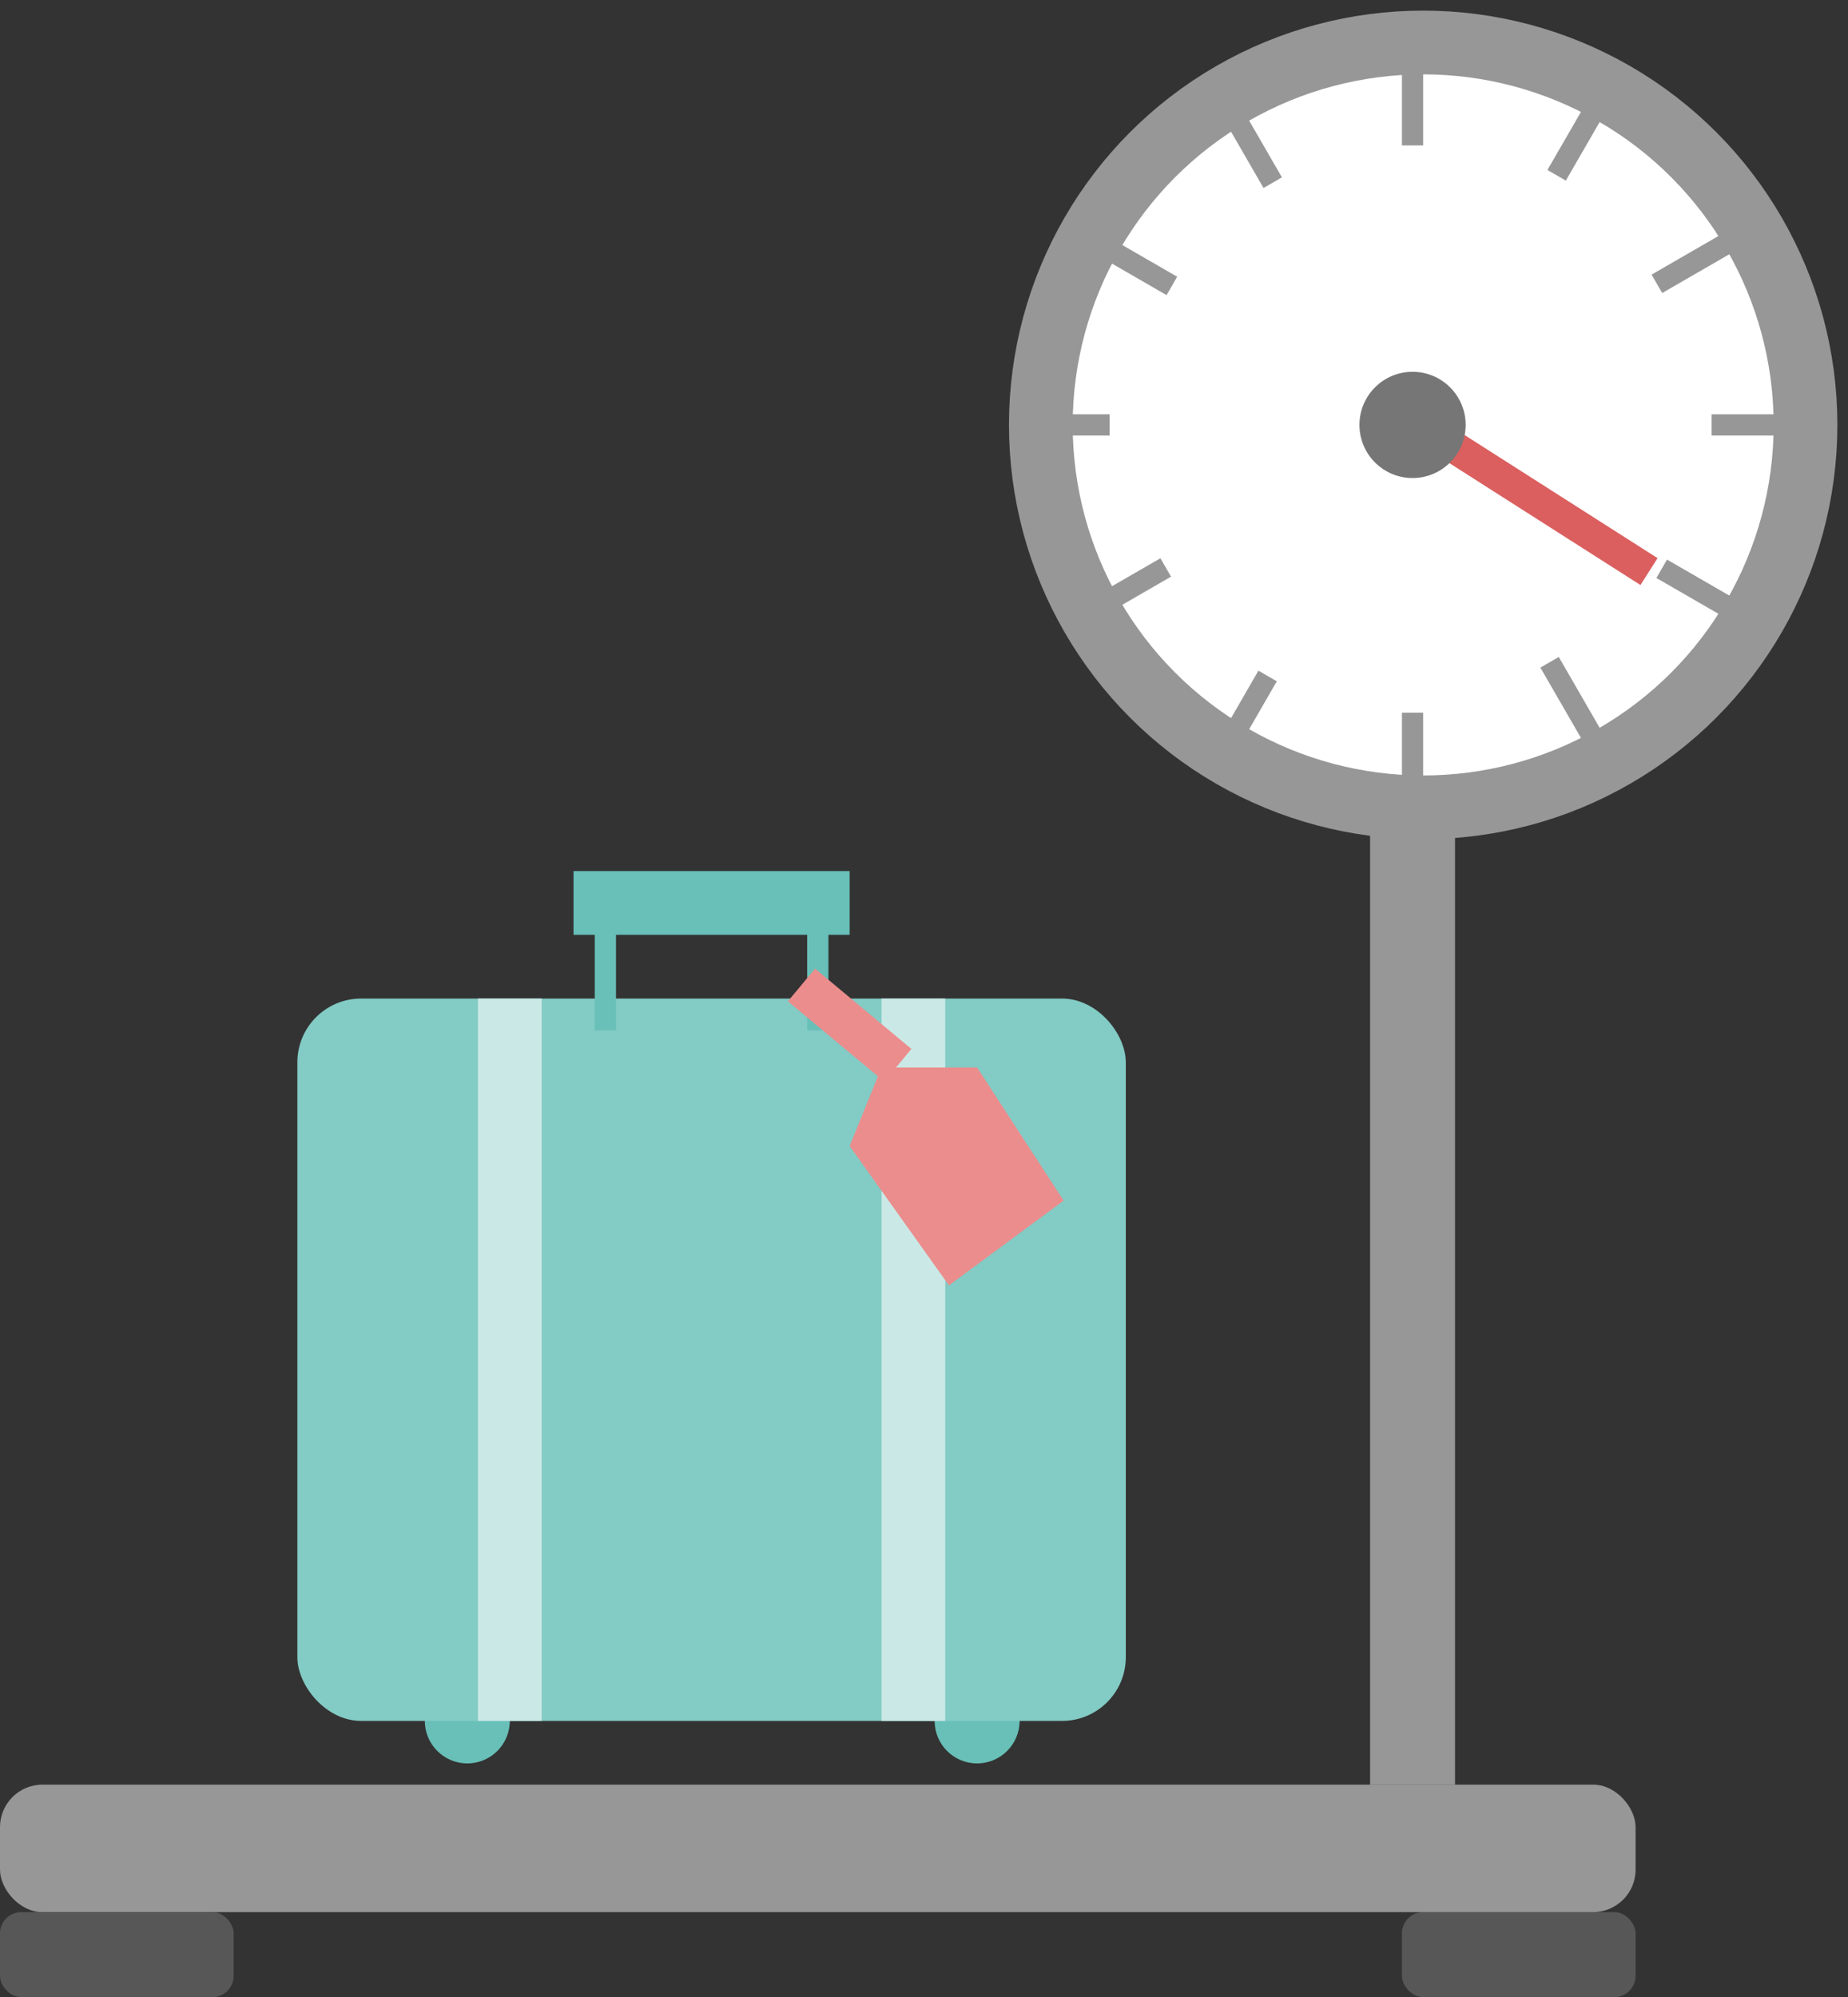 <?xml version="1.0" encoding="UTF-8"?>
<svg width="87px" height="94px" viewBox="0 0 87 94" version="1.1" xmlns="http://www.w3.org/2000/svg" xmlns:xlink="http://www.w3.org/1999/xlink">
    <rect x="0" y="0" width="87" height="94" fill="#333333" stroke="none"/>
    <!-- Generator: Sketch 57.1 (83088) - https://sketch.com -->
    <title>重さ</title>
    <desc>Created with Sketch.</desc>
    <g id="✅-Form" stroke="none" stroke-width="1" fill="none" fill-rule="evenodd">
        <g id="form---luggage---about" transform="translate(-351, -334)">
            <g id="重さ" transform="translate(351, 336)">
                <rect id="Rectangle" fill="#575757" x="66" y="88" width="11" height="4" rx="1"></rect>
                <rect id="Rectangle" fill="#979797" x="0" y="82" width="77" height="6" rx="2"></rect>
                <rect id="Rectangle" fill="#575757" x="0" y="88" width="11" height="4" rx="1"></rect>
                <circle id="Oval" stroke="#979797" stroke-width="3" fill="#FFFFFF" cx="67" cy="18" r="18"></circle>
                <rect id="Rectangle" fill="#979797" x="64.5" y="35" width="4" height="47"></rect>
                <g id="バッグ" transform="translate(14, 40)">
                    <circle id="Oval" fill="#68C0B8" cx="8" cy="39" r="2"></circle>
                    <circle id="Oval" fill="#68C0B8" cx="32" cy="39" r="2"></circle>
                    <rect id="Rectangle" fill="#83CBC5" x="0" y="5" width="39" height="34" rx="3"></rect>
                    <path d="M10,5 L10,39" id="Line-6" stroke="#CAE9E6" stroke-width="3"></path>
                    <path d="M29,5 L29,39" id="Line-6" stroke="#CAE9E6" stroke-width="3"></path>
                    <g id="取手" transform="translate(14, 0)" stroke="#68C0B8" stroke-linecap="square">
                        <path d="M0.5,0.5 L10.5,0.5" id="Line-5" stroke-width="3"></path>
                        <path d="M10.5,6 L10.5,0.5" id="Line-4"></path>
                        <path d="M0.5,6 L0.5,0.5" id="Line-2"></path>
                    </g>
                    <g id="タグ" transform="translate(24, 5)">
                        <path d="M0.5,0 L3.5,2.5" id="Line-7" stroke="#EB8D8D" stroke-width="2" stroke-linecap="square"></path>
                        <polygon id="Path-45" fill="#EB8D8D" points="6.674 13.5 12.073 9.513 8 3.244 3.5 3.244 2 6.941"></polygon>
                    </g>
                </g>
                <g id="めもり" transform="translate(49, 1.5)" stroke="#979797" stroke-linecap="square">
                    <path d="M17.5,0 L17.5,2.845 M17.5,30.546 L17.5,33.5" id="Shape"></path>
                    <path d="M31.789,8.25 L29.436,9.609 M5.447,23.459 L2.778,25" id="Shape"></path>
                    <path d="M16.967,0.308 L16.967,3.224 M16.967,30.852 L16.967,33.808" id="Shape" transform="translate(17.467, 17.058) scale(-1, 1) rotate(60) translate(-17.467, -17.058) "></path>
                    <path d="M9.25,2.211 L10.667,4.665 M24.201,28.106 L26,31.222" id="Shape"></path>
                    <path d="M0,16.5 L2.739,16.5 M32.076,16.5 L34.5,16.5" id="Shape"></path>
                    <path d="M25.75,2.211 L24.533,4.318 M10.427,28.75 L9,31.222" id="Shape"></path>
                </g>
                <polyline id="Line-8" stroke="#DB5F5F" stroke-width="1.5" stroke-linecap="square" points="66.808 18 72.779 21.808 77 24.5"></polyline>
                <circle id="Oval" fill="#777676" cx="66.5" cy="18" r="2.5"></circle>
            </g>
        </g>
    </g>
</svg>